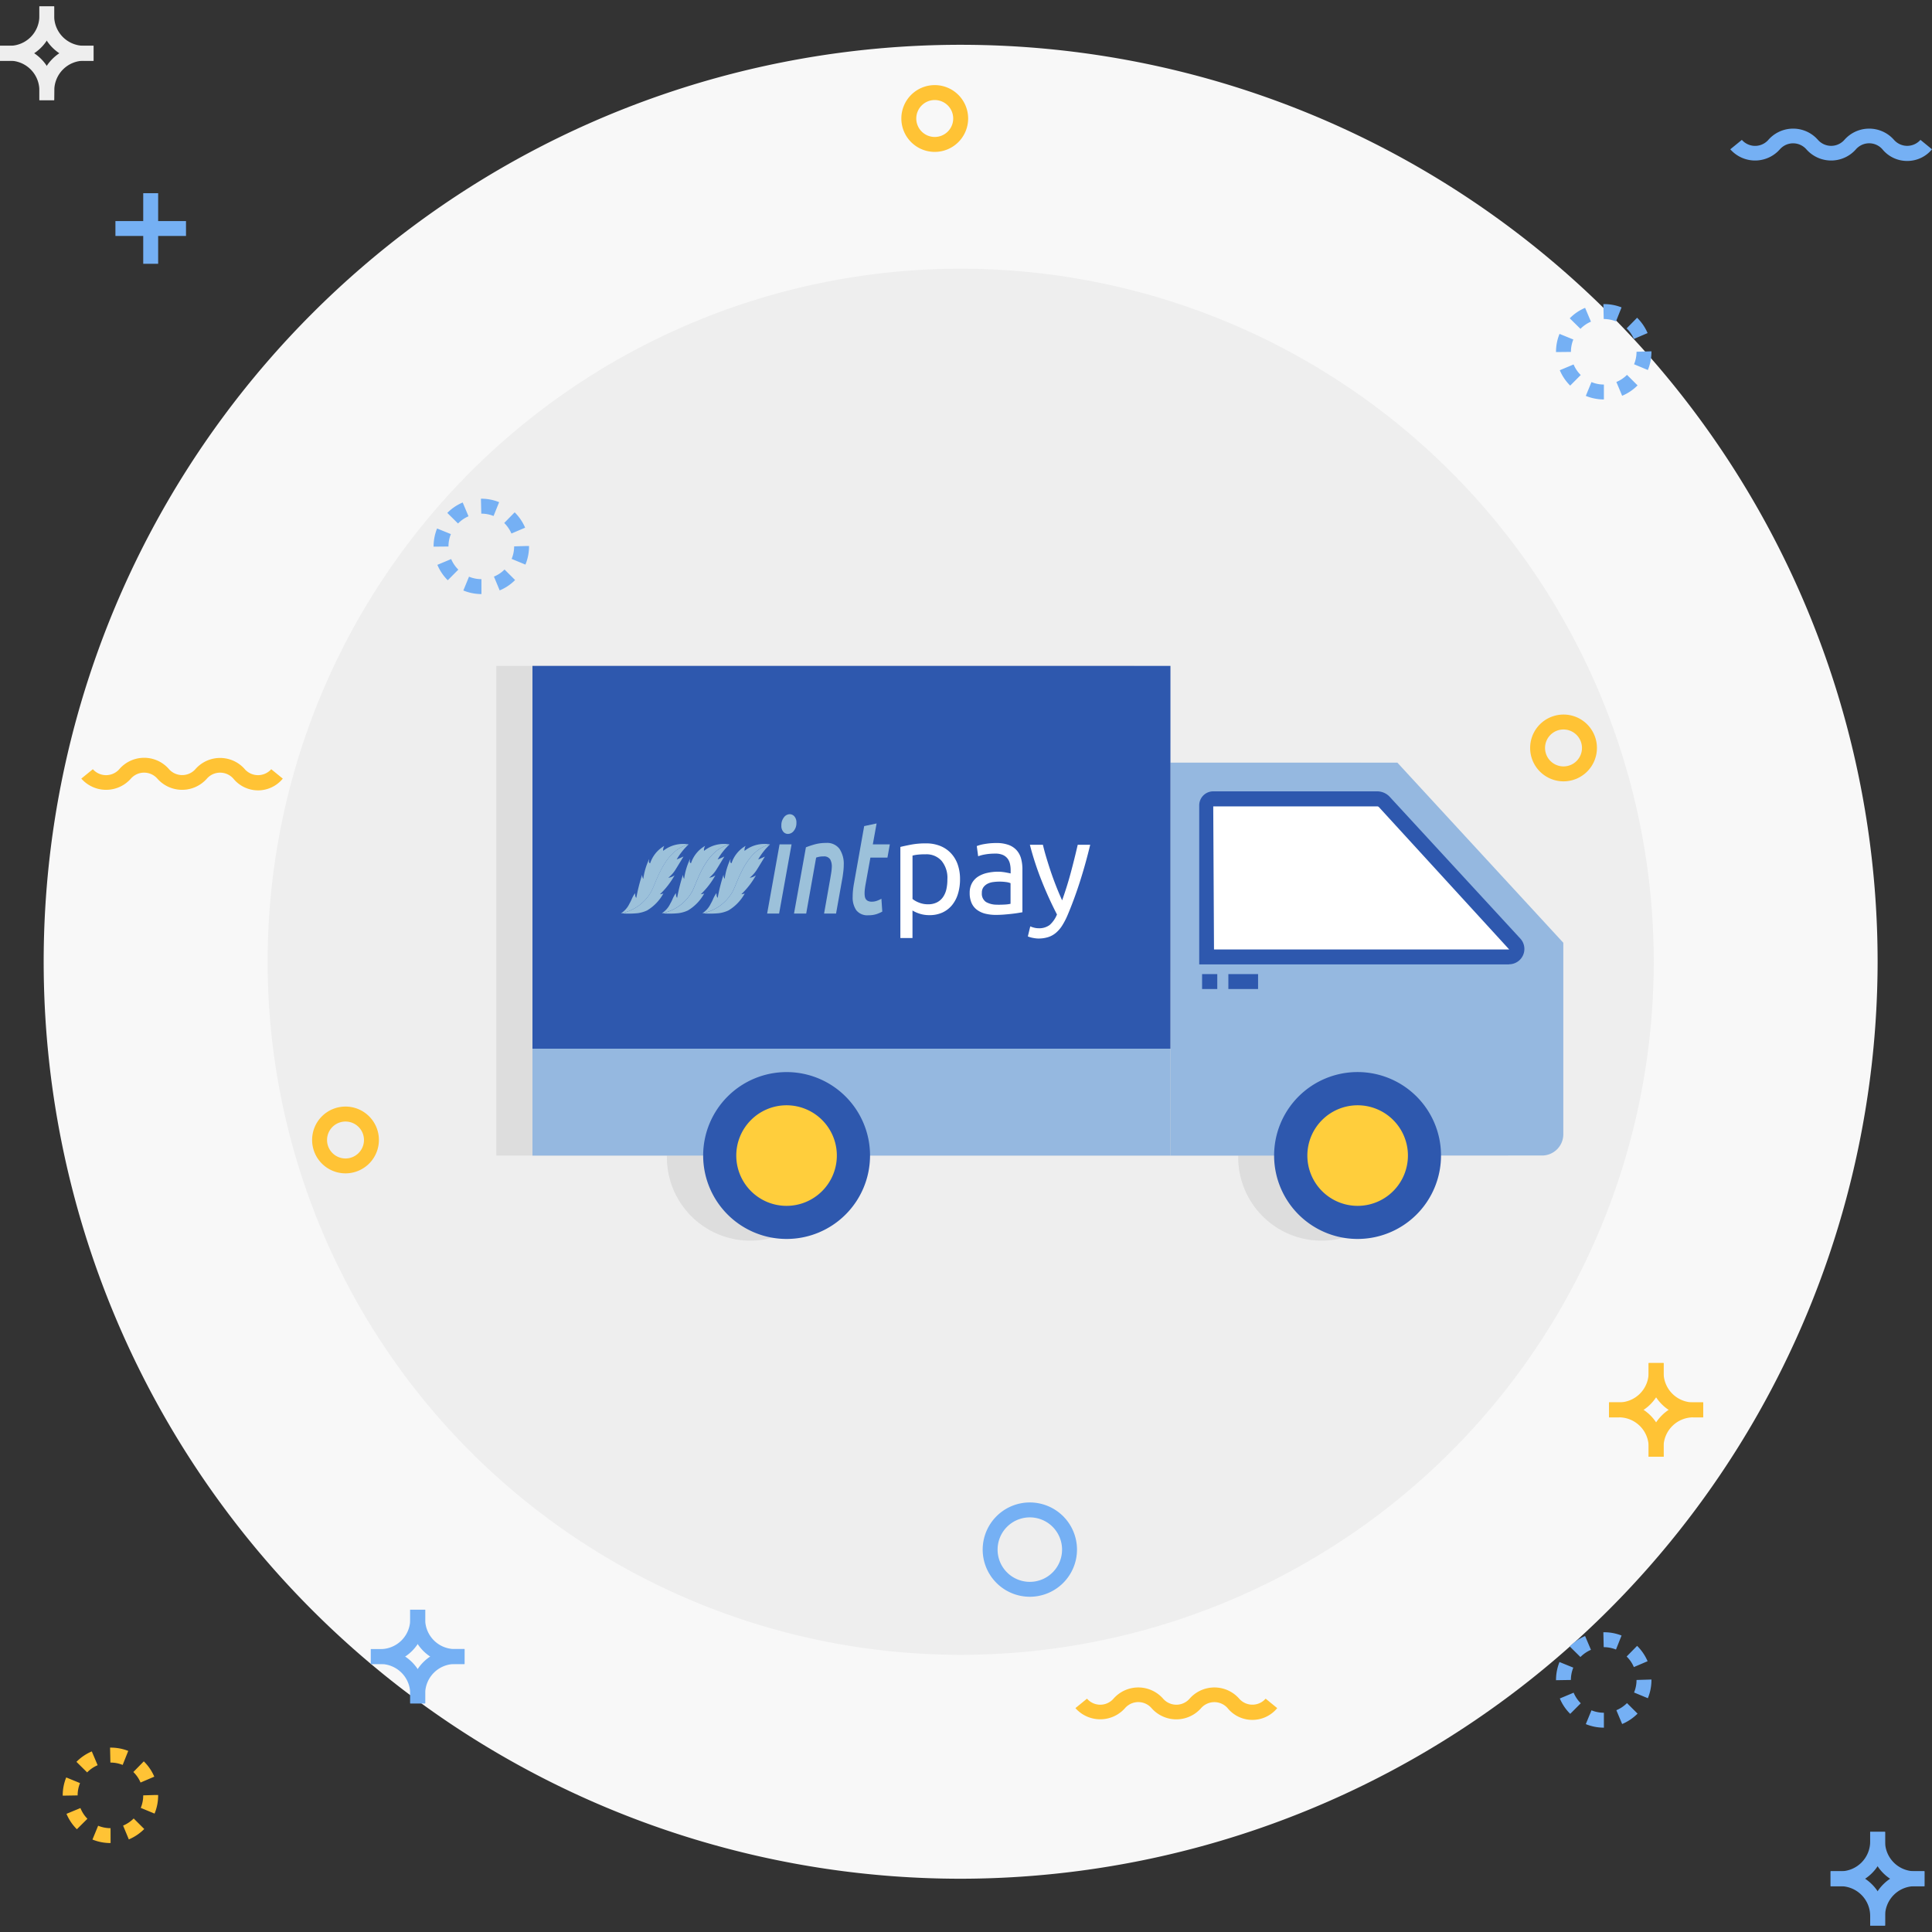 <svg xmlns="http://www.w3.org/2000/svg" xmlns:xlink="http://www.w3.org/1999/xlink" width="140" height="140" viewBox="0 0 140 140">
  <rect x="0" y="0" width="140" height="140" fill="#333333" stroke="none"/>
  <defs>
    <clipPath id="clip-path">
      <rect id="Rectangle_2" data-name="Rectangle 2" width="140" height="140" fill="#fff"/>
    </clipPath>
    <clipPath id="clip-path-2">
      <rect id="Rectangle_1" data-name="Rectangle 1" width="34" height="9" transform="translate(45 59)" fill="#fff"/>
    </clipPath>
  </defs>
  <g id="Group_3" data-name="Group 3" clip-path="url(#clip-path)">
    <path id="Path_4" data-name="Path 4" d="M69.615,136.14a66.447,66.447,0,1,1,66.444-66.449v0A66.522,66.522,0,0,1,69.615,136.14Z" fill="#f8f8f8"/>
    <path id="Path_5" data-name="Path 5" d="M69.615,119.914A50.221,50.221,0,1,0,19.394,69.693,50.22,50.22,0,0,0,69.615,119.914Z" fill="#eee"/>
    <path id="Path_6" data-name="Path 6" d="M.7,4.4H0V3.318H.7A2.154,2.154,0,0,0,2.852,1.165v-.7H3.926v.7A3.242,3.242,0,0,1,.7,4.4Z" fill="#eee"/>
    <path id="Path_7" data-name="Path 7" d="M6.779,4.4H6.087A3.239,3.239,0,0,1,2.852,1.165v-.7H3.926v.7A2.158,2.158,0,0,0,6.08,3.318h.7V4.4Z" fill="#eee"/>
    <path id="Path_8" data-name="Path 8" d="M3.926,7.254H2.852v-.7A2.154,2.154,0,0,0,.7,4.4H0V3.318H.7A3.242,3.242,0,0,1,3.926,6.555Z" fill="#eee"/>
    <path id="Path_9" data-name="Path 9" d="M3.926,7.254H2.852v-.7A3.239,3.239,0,0,1,6.087,3.318h.692V4.4H6.087A2.158,2.158,0,0,0,3.934,6.555Z" fill="#eee"/>
    <path id="Path_10" data-name="Path 10" d="M139.453,136.682h-.7a3.239,3.239,0,0,1-3.235-3.237v-.7H136.6v.7a2.155,2.155,0,0,0,2.154,2.153h.7Z" fill="#75b0f4"/>
    <path id="Path_11" data-name="Path 11" d="M136.6,139.534H135.52v-.7a3.239,3.239,0,0,1,3.234-3.237h.7v1.084h-.7a2.154,2.154,0,0,0-2.153,2.153Z" fill="#75b0f4"/>
    <path id="Path_12" data-name="Path 12" d="M133.366,136.682h-.713V135.6h.713a2.158,2.158,0,0,0,2.154-2.153v-.7H136.6v.7A3.238,3.238,0,0,1,133.366,136.682Z" fill="#75b0f4"/>
    <path id="Path_13" data-name="Path 13" d="M136.6,139.534H135.52v-.7a2.158,2.158,0,0,0-2.154-2.153h-.713V135.6h.713a3.239,3.239,0,0,1,3.235,3.237Z" fill="#75b0f4"/>
    <path id="Path_14" data-name="Path 14" d="M27.573,120.582h-.7V119.5h.7a2.154,2.154,0,0,0,2.153-2.153v-.7H30.81v.7A3.241,3.241,0,0,1,27.573,120.582Z" fill="#75b0f4"/>
    <path id="Path_15" data-name="Path 15" d="M33.662,120.582h-.7a3.241,3.241,0,0,1-3.237-3.237v-.7H30.81v.7a2.154,2.154,0,0,0,2.153,2.153h.7Z" fill="#75b0f4"/>
    <path id="Path_16" data-name="Path 16" d="M30.81,123.434H29.726v-.7a2.154,2.154,0,0,0-2.153-2.153h-.7V119.5h.7a3.242,3.242,0,0,1,3.237,3.237Z" fill="#75b0f4"/>
    <path id="Path_17" data-name="Path 17" d="M30.81,123.434H29.726v-.7a3.241,3.241,0,0,1,3.237-3.237h.7v1.084h-.7a2.154,2.154,0,0,0-2.153,2.153Z" fill="#75b0f4"/>
    <path id="Path_18" data-name="Path 18" d="M117.317,102.706H116.6v-1.084h.713a2.156,2.156,0,0,0,2.153-2.153v-.7h1.081v.7A3.239,3.239,0,0,1,117.317,102.706Z" fill="#ffc335"/>
    <path id="Path_19" data-name="Path 19" d="M123.406,102.706h-.714a3.239,3.239,0,0,1-3.222-3.234v-.7h1.081v.7a2.158,2.158,0,0,0,2.153,2.153h.714Z" fill="#ffc335"/>
    <path id="Path_20" data-name="Path 20" d="M120.551,105.559h-1.082v-.7a2.156,2.156,0,0,0-2.153-2.153H116.6v-1.084h.713a3.239,3.239,0,0,1,3.235,3.237Z" fill="#ffc335"/>
    <path id="Path_21" data-name="Path 21" d="M120.551,105.559H119.47v-.7a3.238,3.238,0,0,1,3.234-3.237h.714v1.084H122.7a2.158,2.158,0,0,0-2.153,2.153Z" fill="#ffc335"/>
    <path id="Path_22" data-name="Path 22" d="M113.3,56.619a2.42,2.42,0,1,1,2.42-2.42A2.421,2.421,0,0,1,113.3,56.619Zm0-3.758a1.338,1.338,0,1,0,1.336,1.34v0A1.343,1.343,0,0,0,113.3,52.861Z" fill="#ffc335"/>
    <path id="Path_23" data-name="Path 23" d="M74.625,115.707a3.417,3.417,0,1,1,3.418-3.417A3.418,3.418,0,0,1,74.625,115.707Zm0-5.752a2.336,2.336,0,1,0,2.336,2.337v0A2.336,2.336,0,0,0,74.625,109.955Z" fill="#75b0f4"/>
    <path id="Path_24" data-name="Path 24" d="M25.037,85.026a2.42,2.42,0,1,1,2.42-2.429,2.42,2.42,0,0,1-2.42,2.429Zm0-3.755a1.338,1.338,0,1,0,1.338,1.338v0A1.338,1.338,0,0,0,25.037,81.271Z" fill="#ffc335"/>
    <path id="Path_25" data-name="Path 25" d="M67.735,11.007a2.42,2.42,0,1,1,2.42-2.42A2.42,2.42,0,0,1,67.735,11.007Zm0-3.758a1.338,1.338,0,1,0,1.338,1.338,1.338,1.338,0,0,0-1.338-1.338Z" fill="#ffc335"/>
    <path id="Path_26" data-name="Path 26" d="M18.708,57.273a2.319,2.319,0,0,1-1.8-.853,1.279,1.279,0,0,0-1.8-.114,1.24,1.24,0,0,0-.114.114,2.392,2.392,0,0,1-3.594,0,1.276,1.276,0,0,0-1.8-.114,1.236,1.236,0,0,0-.114.114,2.392,2.392,0,0,1-3.594,0l.837-.68a1.279,1.279,0,0,0,1.8.114,1.237,1.237,0,0,0,.114-.114A2.378,2.378,0,0,1,12,55.49a2.441,2.441,0,0,1,.25.25,1.279,1.279,0,0,0,1.806.1,1.2,1.2,0,0,0,.1-.1A2.376,2.376,0,0,1,17.5,55.5a2.3,2.3,0,0,1,.24.24,1.279,1.279,0,0,0,1.8.114,1.226,1.226,0,0,0,.114-.114l.837.682A2.315,2.315,0,0,1,18.708,57.273Z" fill="#ffc335"/>
    <path id="Path_27" data-name="Path 27" d="M138.213,11.663a2.309,2.309,0,0,1-1.806-.844,1.273,1.273,0,0,0-1.8-.119,1.078,1.078,0,0,0-.119.119,2.392,2.392,0,0,1-3.377.216,2.517,2.517,0,0,1-.217-.216,1.275,1.275,0,0,0-1.8-.116,1.3,1.3,0,0,0-.117.116,2.392,2.392,0,0,1-3.377.216,2.668,2.668,0,0,1-.217-.216l.839-.684a1.273,1.273,0,0,0,1.8.119,1.077,1.077,0,0,0,.119-.119,2.39,2.39,0,0,1,3.375-.219,2.5,2.5,0,0,1,.219.219,1.275,1.275,0,0,0,1.8.116,1.3,1.3,0,0,0,.117-.116,2.39,2.39,0,0,1,3.375-.219,2.5,2.5,0,0,1,.219.219,1.275,1.275,0,0,0,1.8.116,1.3,1.3,0,0,0,.117-.116l.837.684A2.315,2.315,0,0,1,138.213,11.663Z" fill="#75b0f4"/>
    <path id="Path_28" data-name="Path 28" d="M90.756,124.629a2.3,2.3,0,0,1-1.8-.853,1.279,1.279,0,0,0-1.918,0,2.39,2.39,0,0,1-3.594,0,1.273,1.273,0,0,0-1.8-.119,1.144,1.144,0,0,0-.119.119,2.4,2.4,0,0,1-3.382.214,2.216,2.216,0,0,1-.214-.214l.839-.684a1.272,1.272,0,0,0,1.8.121,1.425,1.425,0,0,0,.121-.121,2.393,2.393,0,0,1,3.378-.216,2.563,2.563,0,0,1,.216.216,1.272,1.272,0,0,0,1.8.121,1.439,1.439,0,0,0,.121-.121,2.392,2.392,0,0,1,3.377-.216,2.562,2.562,0,0,1,.216.216,1.272,1.272,0,0,0,1.795.121,1.425,1.425,0,0,0,.121-.121l.839.684A2.315,2.315,0,0,1,90.756,124.629Z" fill="#ffc335"/>
    <path id="Path_29" data-name="Path 29" d="M34.888,43.048a3.456,3.456,0,0,1-1.312-.259l.411-1a2.34,2.34,0,0,0,.9.178Zm1.321-.266-.416-1a2.332,2.332,0,0,0,.768-.513l.765.763A3.425,3.425,0,0,1,36.209,42.782Zm-3.762-.735a3.433,3.433,0,0,1-.753-1.117l1-.418a2.369,2.369,0,0,0,.518.765Zm5.628-1.134-1-.413a2.377,2.377,0,0,0,.181-.908l.865-.026h.216A3.507,3.507,0,0,1,38.075,40.913Zm-6.655-1.3v-.017a3.492,3.492,0,0,1,.252-1.3l1,.406a2.367,2.367,0,0,0-.174.9Zm5.64-.951a2.423,2.423,0,0,0-.523-.765l.758-.772a3.492,3.492,0,0,1,.758,1.112Zm-3.876-.734-.77-.76a3.431,3.431,0,0,1,1.115-.756l.421,1a2.363,2.363,0,0,0-.76.523Zm2.581-.537a2.377,2.377,0,0,0-.889-.171l-.026-1.081h.026a3.446,3.446,0,0,1,1.293.25Z" fill="#75b0f4"/>
    <path id="Path_30" data-name="Path 30" d="M116.225,125.193a3.454,3.454,0,0,1-1.312-.257l.411-1a2.4,2.4,0,0,0,.9.175Zm1.322-.264-.419-1a2.4,2.4,0,0,0,.77-.516l.766.763A3.494,3.494,0,0,1,117.547,124.929Zm-3.763-.737a3.377,3.377,0,0,1-.753-1.114l1-.419a2.369,2.369,0,0,0,.518.766Zm5.626-1.133-1-.414a2.371,2.371,0,0,0,.179-.908l1.081-.033v.033A3.462,3.462,0,0,1,119.41,123.059Zm-6.655-1.305v-.017a3.477,3.477,0,0,1,.252-1.3l1,.406a2.4,2.4,0,0,0-.174.894Zm5.64-.951a2.322,2.322,0,0,0-.523-.765l.759-.773a3.5,3.5,0,0,1,.76,1.113Zm-3.876-.734-.77-.761a3.526,3.526,0,0,1,1.112-.756l.425,1a2.42,2.42,0,0,0-.763.523Zm2.581-.537a2.38,2.38,0,0,0-.889-.172l-.026-1.081h.026a3.424,3.424,0,0,1,1.293.238Z" fill="#75b0f4"/>
    <path id="Path_31" data-name="Path 31" d="M116.225,28.946a3.458,3.458,0,0,1-1.312-.259l.411-1a2.345,2.345,0,0,0,.9.178Zm1.322-.266-.419-1a2.37,2.37,0,0,0,.77-.516l.766.763A3.5,3.5,0,0,1,117.547,28.68Zm-3.765-.737a3.464,3.464,0,0,1-.754-1.115l1-.418a2.367,2.367,0,0,0,.518.765Zm5.628-1.131-1-.416a2.364,2.364,0,0,0,.179-.906l1.081-.033v.033A3.459,3.459,0,0,1,119.41,26.812Zm-6.655-1.3v-.017a3.439,3.439,0,0,1,.254-1.3l1,.406a2.416,2.416,0,0,0-.174.9Zm5.64-.951a2.335,2.335,0,0,0-.523-.765l.759-.772a3.5,3.5,0,0,1,.76,1.112Zm-3.874-.737-.77-.758a3.4,3.4,0,0,1,1.112-.758l.423,1a2.361,2.361,0,0,0-.76.523Zm2.579-.535a2.379,2.379,0,0,0-.889-.171l-.024-1.081h.024a3.437,3.437,0,0,1,1.293.238Z" fill="#75b0f4"/>
    <path id="Path_32" data-name="Path 32" d="M8.014,133.554A3.433,3.433,0,0,1,6.7,133.3l.411-1a2.393,2.393,0,0,0,.9.176Zm1.322-.264-.416-1a2.432,2.432,0,0,0,.768-.516l.765.763A3.481,3.481,0,0,1,9.336,133.29Zm-3.765-.736a3.441,3.441,0,0,1-.753-1.117l1.01-.419a2.372,2.372,0,0,0,.506.777ZM11.2,131.42l-1-.414a2.369,2.369,0,0,0,.178-.907l.86-.027h.221A3.413,3.413,0,0,1,11.2,131.42Zm-6.655-1.3V130.1a3.441,3.441,0,0,1,.254-1.3l1,.409a2.39,2.39,0,0,0-.174.893Zm5.64-.951a2.309,2.309,0,0,0-.523-.762l.758-.773a3.456,3.456,0,0,1,.76,1.11ZM6.31,128.43l-.77-.76a3.437,3.437,0,0,1,1.112-.756l.423,1a2.327,2.327,0,0,0-.76.522Zm2.579-.537A2.376,2.376,0,0,0,8,127.722l-.024-1.082H8a3.425,3.425,0,0,1,1.293.238Z" fill="#ffc335"/>
    <path id="Path_33" data-name="Path 33" d="M11.46,14H10.379v5.115H11.46Z" fill="#75b0f4"/>
    <path id="Path_34" data-name="Path 34" d="M13.478,16.019H8.364V17.1h5.115Z" fill="#75b0f4"/>
    <path id="Path_35" data-name="Path 35" d="M98.642,55.264H82.2V48.253H35.967V83.738H48.326a6.046,6.046,0,1,0,12.09.24c0-.081,0-.159,0-.24h29.31a6.046,6.046,0,0,0,12.09.24c0-.081,0-.159,0-.24h7.316a1.54,1.54,0,0,0,1.54-1.54V68.32Z" fill="#ddd"/>
    <path id="Path_36" data-name="Path 36" d="M92.341,83.738H84.814V55.264h16.445l12.024,13.051V82.193a1.54,1.54,0,0,1-1.54,1.54h-7.316" fill="#95b8e0"/>
    <path id="Path_37" data-name="Path 37" d="M87.436,69.344V58.354a.477.477,0,0,1,.475-.475H99.795a.722.722,0,0,1,.518.238l9.464,10.27a.57.57,0,0,1-.421.951Z" fill="#fff"/>
    <path id="Path_38" data-name="Path 38" d="M109.362,69.884H86.9V58.354a1.015,1.015,0,0,1,1.01-1.01H99.79a1.242,1.242,0,0,1,.918.4l9.462,10.27a1.11,1.11,0,0,1-.818,1.861ZM87.971,68.8h21.391L99.921,58.485a.167.167,0,0,0-.121-.052H87.916Z" fill="#2e58ae"/>
    <path id="Path_39" data-name="Path 39" d="M51.062,83.738H38.584V75.992h46.23v7.746H63.153" fill="#95b8e0"/>
    <path id="Path_40" data-name="Path 40" d="M84.815,48.253H38.584V75.992h46.23Z" fill="#2e58ae"/>
    <path id="Path_41" data-name="Path 41" d="M98.374,89.779a6.047,6.047,0,1,0-6.047-6.047A6.046,6.046,0,0,0,98.374,89.779Z" fill="#2e58ae"/>
    <path id="Path_42" data-name="Path 42" d="M98.383,87.381a3.644,3.644,0,1,1,3.641-3.646v0A3.647,3.647,0,0,1,98.383,87.381Z" fill="#ffce3c"/>
    <path id="Path_43" data-name="Path 43" d="M57,89.779a6.046,6.046,0,1,0-6.046-6.046A6.046,6.046,0,0,0,57,89.779Z" fill="#2e58ae"/>
    <path id="Path_44" data-name="Path 44" d="M57,87.381a3.644,3.644,0,1,1,3.641-3.646v0A3.648,3.648,0,0,1,57,87.381Z" fill="#ffce3c"/>
    <path id="Path_45" data-name="Path 45" d="M91.165,70.587H89.012v1.081h2.153Z" fill="#2e58ae"/>
    <path id="Path_46" data-name="Path 46" d="M88.208,70.587h-1.1v1.081h1.1Z" fill="#2e58ae"/>
    <g id="Group_2" data-name="Group 2" clip-path="url(#clip-path-2)">
      <path id="Path_47" data-name="Path 47" d="M56.457,66.2H55.59l.9-5.013h.869Zm.646-5.77a.446.446,0,0,1-.186-.04.451.451,0,0,1-.153-.114.651.651,0,0,1-.143-.459.911.911,0,0,1,.184-.587.534.534,0,0,1,.183-.165A.527.527,0,0,1,57.225,59a.446.446,0,0,1,.186.042.452.452,0,0,1,.153.116.66.66,0,0,1,.147.464.879.879,0,0,1-.186.58.547.547,0,0,1-.185.162A.537.537,0,0,1,57.1,60.429Z" fill="#9cc1da"/>
      <path id="Path_48" data-name="Path 48" d="M58.4,61.4a6.02,6.02,0,0,1,.656-.218,3.066,3.066,0,0,1,.808-.1,1.112,1.112,0,0,1,.969.431,1.947,1.947,0,0,1,.308,1.16,3.9,3.9,0,0,1-.025.427q-.025.229-.061.464L60.584,66.2h-.868l.444-2.511q.036-.211.072-.431a3.412,3.412,0,0,0,.043-.422,1.067,1.067,0,0,0-.113-.556.516.516,0,0,0-.491-.22,1.469,1.469,0,0,0-.531.086l-.72,4.055h-.883Z" fill="#9cc1da"/>
      <path id="Path_49" data-name="Path 49" d="M62.622,59.862l.9-.192-.274,1.515H64.48l-.172.959H63.073l-.359,1.984q-.035.211-.049.35t-.014.253a1.4,1.4,0,0,0,.018.229.481.481,0,0,0,.071.192.4.4,0,0,0,.158.134.633.633,0,0,0,.284.053,1.058,1.058,0,0,0,.373-.068,2.263,2.263,0,0,0,.315-.143l.064.93a2.381,2.381,0,0,1-.41.179,1.814,1.814,0,0,1-.589.086,1.025,1.025,0,0,1-.882-.359,1.62,1.62,0,0,1-.265-.983,4.617,4.617,0,0,1,.025-.475q.025-.244.076-.523Z" fill="#9cc1da"/>
      <path id="Path_50" data-name="Path 50" d="M69.567,63.716a3.559,3.559,0,0,1-.147,1.045,2.378,2.378,0,0,1-.429.825,1.956,1.956,0,0,1-.694.537,2.2,2.2,0,0,1-.94.191,2.249,2.249,0,0,1-.75-.115,2.349,2.349,0,0,1-.485-.22v1.993h-.878v-6.6q.312-.077.779-.167a5.7,5.7,0,0,1,1.081-.091,2.715,2.715,0,0,1,1.017.182,2.184,2.184,0,0,1,.774.517,2.3,2.3,0,0,1,.5.82A3.19,3.19,0,0,1,69.567,63.716Zm-.916,0a1.93,1.93,0,0,0-.425-1.341,1.467,1.467,0,0,0-.514-.36,1.45,1.45,0,0,0-.615-.11,5.119,5.119,0,0,0-.619.029,2.486,2.486,0,0,0-.354.066v3.144a1.793,1.793,0,0,0,.463.259,1.716,1.716,0,0,0,.661.125,1.394,1.394,0,0,0,.647-.139,1.191,1.191,0,0,0,.439-.383,1.635,1.635,0,0,0,.245-.573,3.208,3.208,0,0,0,.072-.717Z" fill="#fff"/>
      <path id="Path_51" data-name="Path 51" d="M72.2,61.089a2.509,2.509,0,0,1,.892.139,1.445,1.445,0,0,1,.585.393,1.5,1.5,0,0,1,.316.6,2.961,2.961,0,0,1,.095.772v3.112l-.316.053q-.2.033-.457.062t-.552.053q-.3.024-.59.024a3.187,3.187,0,0,1-.765-.086,1.7,1.7,0,0,1-.6-.273,1.247,1.247,0,0,1-.4-.494,1.751,1.751,0,0,1-.141-.738,1.439,1.439,0,0,1,.165-.71,1.33,1.33,0,0,1,.452-.479,2.061,2.061,0,0,1,.66-.264,3.549,3.549,0,0,1,.791-.086,2.589,2.589,0,0,1,.273.015q.141.015.269.038l.226.044.132.029v-.25a2.039,2.039,0,0,0-.047-.436,1.009,1.009,0,0,0-.17-.383.863.863,0,0,0-.339-.268,1.3,1.3,0,0,0-.552-.1,4.088,4.088,0,0,0-.76.062,2.645,2.645,0,0,0-.486.13l-.1-.738a2.681,2.681,0,0,1,.565-.149A4.819,4.819,0,0,1,72.2,61.089Zm.076,4.472q.312,0,.552-.015a2.377,2.377,0,0,0,.4-.053V64a1.115,1.115,0,0,0-.307-.081,3.375,3.375,0,0,0-.515-.033,3.28,3.28,0,0,0-.42.029,1.283,1.283,0,0,0-.406.115.871.871,0,0,0-.307.249.66.66,0,0,0-.123.417.72.72,0,0,0,.3.666,1.553,1.553,0,0,0,.822.193Z" fill="#fff"/>
      <path id="Path_52" data-name="Path 52" d="M74.657,67.129a1.652,1.652,0,0,0,.269.091,1.282,1.282,0,0,0,.325.044,1.265,1.265,0,0,0,.812-.236,2.026,2.026,0,0,0,.529-.762,26.721,26.721,0,0,1-1.109-2.439,21.384,21.384,0,0,1-.854-2.612h.944q.1.431.25.93t.325,1.025q.18.528.387,1.055t.431,1.017q.359-1.007.624-1.994t.506-2.032H79q-.339,1.409-.756,2.707t-.9,2.43a5.157,5.157,0,0,1-.392.743,2.236,2.236,0,0,1-.452.513,1.63,1.63,0,0,1-.553.3,2.324,2.324,0,0,1-.694.1,1.709,1.709,0,0,1-.217-.015c-.076-.009-.149-.023-.226-.038a1.6,1.6,0,0,1-.2-.053.944.944,0,0,1-.128-.048Z" fill="#fff"/>
      <path id="Path_53" data-name="Path 53" d="M47.824,64.8a5.762,5.762,0,0,0,1.058-1.368,1.053,1.053,0,0,1-.452.175A2.474,2.474,0,0,0,49,62.934c.041-.057.528-.868.531-.868-.339.156-.495.213-.495.213A4.647,4.647,0,0,1,49.9,61.19c-1.365.344-1.994,1.72-2.485,2.91-.073.179-.148.358-.238.529a3.208,3.208,0,0,1-2.158,1.554,6.75,6.75,0,0,0,1.168-.008,2.325,2.325,0,0,0,.7-.2,3.24,3.24,0,0,0,1.183-1.227A1.2,1.2,0,0,1,47.824,64.8Z" fill="#9cc1da"/>
      <path id="Path_54" data-name="Path 54" d="M47.182,64.63c.09-.171.165-.35.238-.529.491-1.19,1.122-2.569,2.485-2.91a2.307,2.307,0,0,0-1.847.465.56.56,0,0,1,.08-.358,2.252,2.252,0,0,0-1.027,1.261c-.113-.053-.09-.1-.067-.312a4.736,4.736,0,0,0-.429,1.445.5.5,0,0,1-.08-.316,13.222,13.222,0,0,0-.422,1.663c-.009.073-.071-.089-.071-.089a1.59,1.59,0,0,1-.024-.229,2.175,2.175,0,0,0-.237.422,3.077,3.077,0,0,1-.175.351,1.64,1.64,0,0,1-.609.688h.022A3.224,3.224,0,0,0,47.182,64.63Z" fill="#9cc1da"/>
      <path id="Path_55" data-name="Path 55" d="M50.782,64.8A5.762,5.762,0,0,0,51.84,63.43a1.053,1.053,0,0,1-.452.175,2.474,2.474,0,0,0,.574-.671c.041-.057.528-.868.531-.868-.331.156-.49.213-.49.213a4.647,4.647,0,0,1,.861-1.089c-1.364.344-1.994,1.72-2.485,2.91a5.36,5.36,0,0,1-.238.53,3.226,3.226,0,0,1-2.162,1.553,6.75,6.75,0,0,0,1.168-.008,2.325,2.325,0,0,0,.7-.2,3.24,3.24,0,0,0,1.183-1.227A1.2,1.2,0,0,1,50.782,64.8Z" fill="#9cc1da"/>
      <path id="Path_56" data-name="Path 56" d="M50.14,64.63c.09-.171.165-.35.238-.529.491-1.19,1.122-2.569,2.485-2.91a2.307,2.307,0,0,0-1.847.465.586.586,0,0,1,.082-.363,2.251,2.251,0,0,0-1.027,1.261c-.113-.053-.09-.1-.067-.312a4.736,4.736,0,0,0-.429,1.445.494.494,0,0,1-.08-.316,13.217,13.217,0,0,0-.422,1.663c-.009.073-.071-.089-.071-.089a1.59,1.59,0,0,1-.024-.229,2.186,2.186,0,0,0-.237.422,3.044,3.044,0,0,1-.175.351,1.64,1.64,0,0,1-.609.688h.02A3.2,3.2,0,0,0,50.14,64.63Z" fill="#9cc1da"/>
      <path id="Path_57" data-name="Path 57" d="M53.719,64.8a5.762,5.762,0,0,0,1.058-1.368,1.053,1.053,0,0,1-.452.175,2.473,2.473,0,0,0,.574-.671c.041-.057.527-.868.531-.868-.331.156-.49.213-.49.213A4.647,4.647,0,0,1,55.8,61.19c-1.364.344-1.994,1.72-2.485,2.91a5.654,5.654,0,0,1-.238.53,3.226,3.226,0,0,1-2.162,1.553,6.75,6.75,0,0,0,1.168-.008,2.324,2.324,0,0,0,.7-.2,3.239,3.239,0,0,0,1.183-1.227A1.2,1.2,0,0,1,53.719,64.8Z" fill="#9cc1da"/>
      <path id="Path_58" data-name="Path 58" d="M53.077,64.63c.09-.171.165-.35.238-.529.491-1.19,1.122-2.569,2.485-2.91a2.307,2.307,0,0,0-1.847.465.578.578,0,0,1,.082-.363,2.252,2.252,0,0,0-1.027,1.261c-.113-.053-.09-.1-.067-.312a4.739,4.739,0,0,0-.429,1.445.494.494,0,0,1-.08-.316,13.217,13.217,0,0,0-.422,1.663c-.009.073-.071-.089-.071-.089a1.59,1.59,0,0,1-.024-.229,2.186,2.186,0,0,0-.237.422,3.059,3.059,0,0,1-.175.351,1.641,1.641,0,0,1-.609.688h.02A3.2,3.2,0,0,0,53.077,64.63Z" fill="#9cc1da"/>
    </g>
  </g>
</svg>
